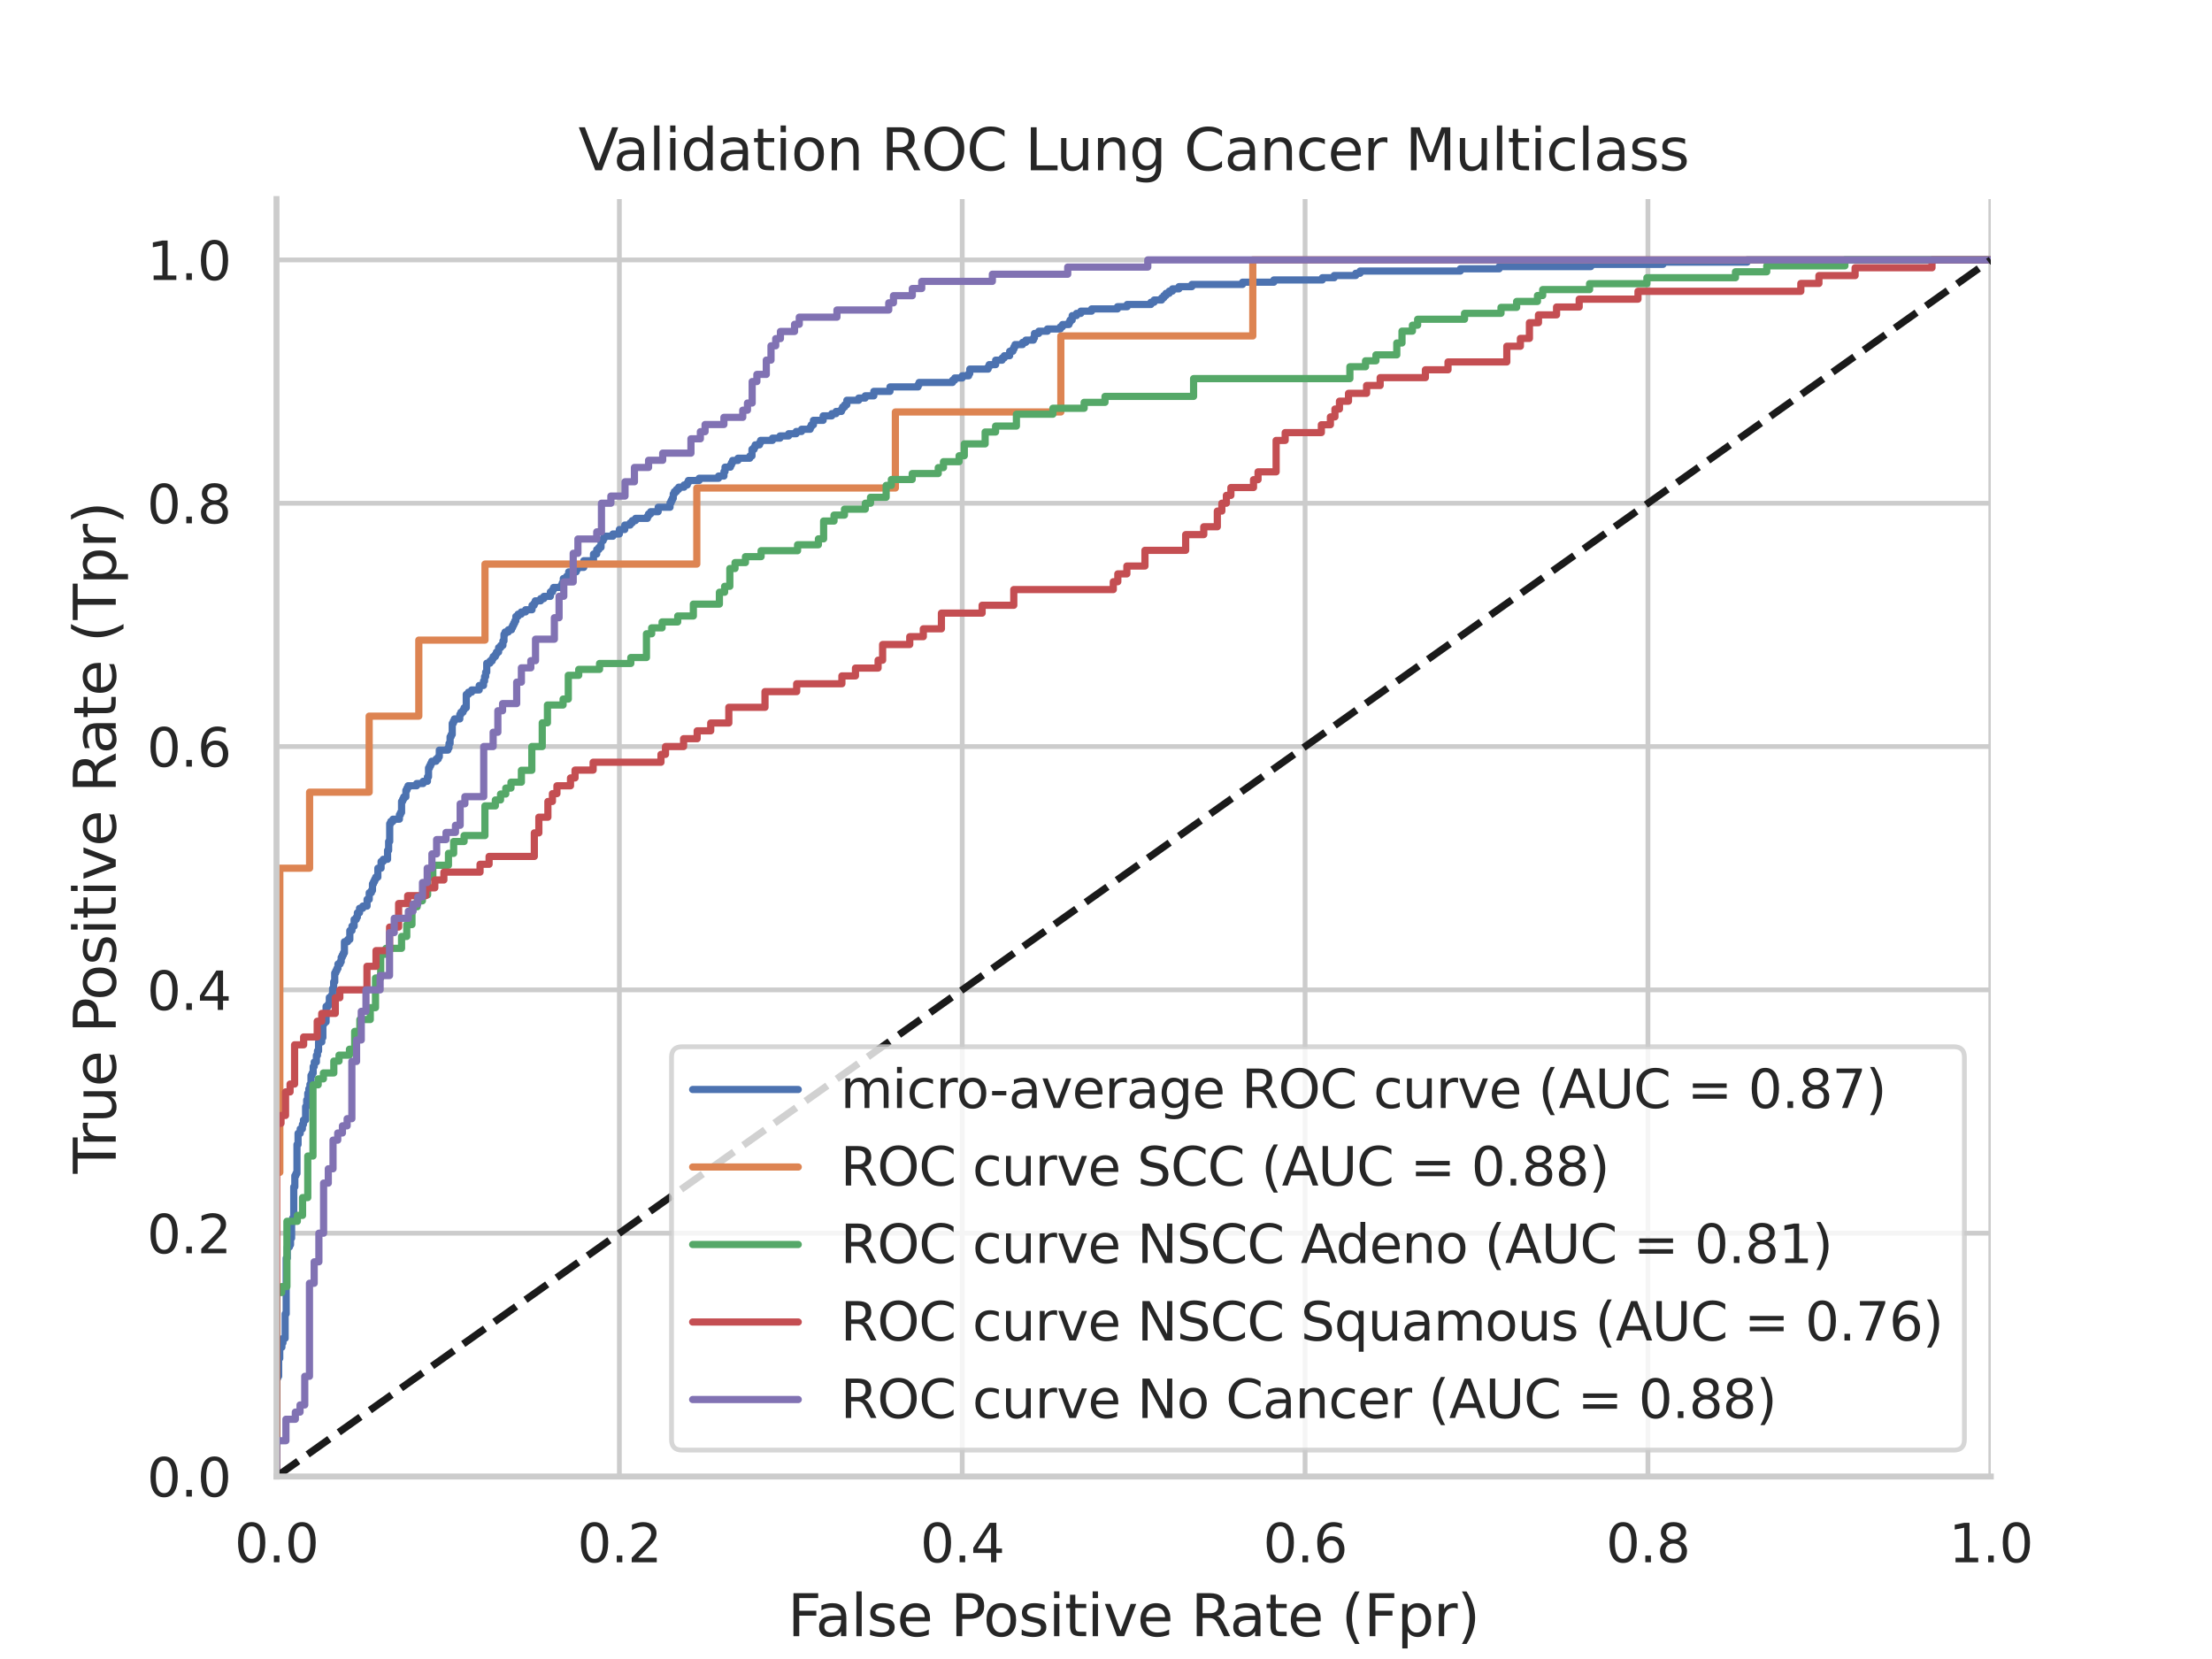 <?xml version="1.0" encoding="utf-8" standalone="no"?>
<!DOCTYPE svg PUBLIC "-//W3C//DTD SVG 1.1//EN"
  "http://www.w3.org/Graphics/SVG/1.1/DTD/svg11.dtd">
<svg xmlns:xlink="http://www.w3.org/1999/xlink" width="460.8pt" height="345.6pt" viewBox="0 0 460.8 345.6" xmlns="http://www.w3.org/2000/svg" version="1.1">
 <defs>
  <style type="text/css">*{stroke-linejoin: round; stroke-linecap: butt}</style>
 </defs>
 <g id="figure_1">
  <g id="patch_1">
   <path d="M 0 345.6 
L 460.8 345.6 
L 460.8 0 
L 0 0 
z
" style="fill: #ffffff"/>
  </g>
  <g id="axes_1">
   <g id="patch_2">
    <path d="M 57.6 307.584 
L 414.72 307.584 
L 414.72 41.472 
L 57.6 41.472 
z
" style="fill: #ffffff"/>
   </g>
   <g id="matplotlib.axis_1">
    <g id="xtick_1">
     <g id="line2d_1">
      <path d="M 57.6 307.584 
L 57.6 41.472 
" clip-path="url(#pb0ce0b9039)" style="fill: none; stroke: #cccccc; stroke-linecap: round"/>
     </g>
     <g id="text_1">
      <!-- 0.0 -->
      <g style="fill: #262626" transform="translate(48.853 325.442) scale(0.11 -0.11)">
       <defs>
        <path id="DejaVuSans-30" d="M 2034 4250 
Q 1547 4250 1301 3770 
Q 1056 3291 1056 2328 
Q 1056 1369 1301 889 
Q 1547 409 2034 409 
Q 2525 409 2770 889 
Q 3016 1369 3016 2328 
Q 3016 3291 2770 3770 
Q 2525 4250 2034 4250 
z
M 2034 4750 
Q 2819 4750 3233 4129 
Q 3647 3509 3647 2328 
Q 3647 1150 3233 529 
Q 2819 -91 2034 -91 
Q 1250 -91 836 529 
Q 422 1150 422 2328 
Q 422 3509 836 4129 
Q 1250 4750 2034 4750 
z
" transform="scale(0.016)"/>
        <path id="DejaVuSans-2e" d="M 684 794 
L 1344 794 
L 1344 0 
L 684 0 
L 684 794 
z
" transform="scale(0.016)"/>
       </defs>
       <use xlink:href="#DejaVuSans-30"/>
       <use xlink:href="#DejaVuSans-2e" x="63.623"/>
       <use xlink:href="#DejaVuSans-30" x="95.41"/>
      </g>
     </g>
    </g>
    <g id="xtick_2">
     <g id="line2d_2">
      <path d="M 129.024 307.584 
L 129.024 41.472 
" clip-path="url(#pb0ce0b9039)" style="fill: none; stroke: #cccccc; stroke-linecap: round"/>
     </g>
     <g id="text_2">
      <!-- 0.2 -->
      <g style="fill: #262626" transform="translate(120.277 325.442) scale(0.11 -0.11)">
       <defs>
        <path id="DejaVuSans-32" d="M 1228 531 
L 3431 531 
L 3431 0 
L 469 0 
L 469 531 
Q 828 903 1448 1529 
Q 2069 2156 2228 2338 
Q 2531 2678 2651 2914 
Q 2772 3150 2772 3378 
Q 2772 3750 2511 3984 
Q 2250 4219 1831 4219 
Q 1534 4219 1204 4116 
Q 875 4013 500 3803 
L 500 4441 
Q 881 4594 1212 4672 
Q 1544 4750 1819 4750 
Q 2544 4750 2975 4387 
Q 3406 4025 3406 3419 
Q 3406 3131 3298 2873 
Q 3191 2616 2906 2266 
Q 2828 2175 2409 1742 
Q 1991 1309 1228 531 
z
" transform="scale(0.016)"/>
       </defs>
       <use xlink:href="#DejaVuSans-30"/>
       <use xlink:href="#DejaVuSans-2e" x="63.623"/>
       <use xlink:href="#DejaVuSans-32" x="95.41"/>
      </g>
     </g>
    </g>
    <g id="xtick_3">
     <g id="line2d_3">
      <path d="M 200.448 307.584 
L 200.448 41.472 
" clip-path="url(#pb0ce0b9039)" style="fill: none; stroke: #cccccc; stroke-linecap: round"/>
     </g>
     <g id="text_3">
      <!-- 0.4 -->
      <g style="fill: #262626" transform="translate(191.701 325.442) scale(0.11 -0.11)">
       <defs>
        <path id="DejaVuSans-34" d="M 2419 4116 
L 825 1625 
L 2419 1625 
L 2419 4116 
z
M 2253 4666 
L 3047 4666 
L 3047 1625 
L 3713 1625 
L 3713 1100 
L 3047 1100 
L 3047 0 
L 2419 0 
L 2419 1100 
L 313 1100 
L 313 1709 
L 2253 4666 
z
" transform="scale(0.016)"/>
       </defs>
       <use xlink:href="#DejaVuSans-30"/>
       <use xlink:href="#DejaVuSans-2e" x="63.623"/>
       <use xlink:href="#DejaVuSans-34" x="95.41"/>
      </g>
     </g>
    </g>
    <g id="xtick_4">
     <g id="line2d_4">
      <path d="M 271.872 307.584 
L 271.872 41.472 
" clip-path="url(#pb0ce0b9039)" style="fill: none; stroke: #cccccc; stroke-linecap: round"/>
     </g>
     <g id="text_4">
      <!-- 0.6 -->
      <g style="fill: #262626" transform="translate(263.125 325.442) scale(0.11 -0.11)">
       <defs>
        <path id="DejaVuSans-36" d="M 2113 2584 
Q 1688 2584 1439 2293 
Q 1191 2003 1191 1497 
Q 1191 994 1439 701 
Q 1688 409 2113 409 
Q 2538 409 2786 701 
Q 3034 994 3034 1497 
Q 3034 2003 2786 2293 
Q 2538 2584 2113 2584 
z
M 3366 4563 
L 3366 3988 
Q 3128 4100 2886 4159 
Q 2644 4219 2406 4219 
Q 1781 4219 1451 3797 
Q 1122 3375 1075 2522 
Q 1259 2794 1537 2939 
Q 1816 3084 2150 3084 
Q 2853 3084 3261 2657 
Q 3669 2231 3669 1497 
Q 3669 778 3244 343 
Q 2819 -91 2113 -91 
Q 1303 -91 875 529 
Q 447 1150 447 2328 
Q 447 3434 972 4092 
Q 1497 4750 2381 4750 
Q 2619 4750 2861 4703 
Q 3103 4656 3366 4563 
z
" transform="scale(0.016)"/>
       </defs>
       <use xlink:href="#DejaVuSans-30"/>
       <use xlink:href="#DejaVuSans-2e" x="63.623"/>
       <use xlink:href="#DejaVuSans-36" x="95.41"/>
      </g>
     </g>
    </g>
    <g id="xtick_5">
     <g id="line2d_5">
      <path d="M 343.296 307.584 
L 343.296 41.472 
" clip-path="url(#pb0ce0b9039)" style="fill: none; stroke: #cccccc; stroke-linecap: round"/>
     </g>
     <g id="text_5">
      <!-- 0.8 -->
      <g style="fill: #262626" transform="translate(334.549 325.442) scale(0.11 -0.11)">
       <defs>
        <path id="DejaVuSans-38" d="M 2034 2216 
Q 1584 2216 1326 1975 
Q 1069 1734 1069 1313 
Q 1069 891 1326 650 
Q 1584 409 2034 409 
Q 2484 409 2743 651 
Q 3003 894 3003 1313 
Q 3003 1734 2745 1975 
Q 2488 2216 2034 2216 
z
M 1403 2484 
Q 997 2584 770 2862 
Q 544 3141 544 3541 
Q 544 4100 942 4425 
Q 1341 4750 2034 4750 
Q 2731 4750 3128 4425 
Q 3525 4100 3525 3541 
Q 3525 3141 3298 2862 
Q 3072 2584 2669 2484 
Q 3125 2378 3379 2068 
Q 3634 1759 3634 1313 
Q 3634 634 3220 271 
Q 2806 -91 2034 -91 
Q 1263 -91 848 271 
Q 434 634 434 1313 
Q 434 1759 690 2068 
Q 947 2378 1403 2484 
z
M 1172 3481 
Q 1172 3119 1398 2916 
Q 1625 2713 2034 2713 
Q 2441 2713 2670 2916 
Q 2900 3119 2900 3481 
Q 2900 3844 2670 4047 
Q 2441 4250 2034 4250 
Q 1625 4250 1398 4047 
Q 1172 3844 1172 3481 
z
" transform="scale(0.016)"/>
       </defs>
       <use xlink:href="#DejaVuSans-30"/>
       <use xlink:href="#DejaVuSans-2e" x="63.623"/>
       <use xlink:href="#DejaVuSans-38" x="95.41"/>
      </g>
     </g>
    </g>
    <g id="xtick_6">
     <g id="line2d_6">
      <path d="M 414.72 307.584 
L 414.72 41.472 
" clip-path="url(#pb0ce0b9039)" style="fill: none; stroke: #cccccc; stroke-linecap: round"/>
     </g>
     <g id="text_6">
      <!-- 1.0 -->
      <g style="fill: #262626" transform="translate(405.973 325.442) scale(0.11 -0.11)">
       <defs>
        <path id="DejaVuSans-31" d="M 794 531 
L 1825 531 
L 1825 4091 
L 703 3866 
L 703 4441 
L 1819 4666 
L 2450 4666 
L 2450 531 
L 3481 531 
L 3481 0 
L 794 0 
L 794 531 
z
" transform="scale(0.016)"/>
       </defs>
       <use xlink:href="#DejaVuSans-31"/>
       <use xlink:href="#DejaVuSans-2e" x="63.623"/>
       <use xlink:href="#DejaVuSans-30" x="95.41"/>
      </g>
     </g>
    </g>
    <g id="text_7">
     <!-- False Positive Rate (Fpr) -->
     <g style="fill: #262626" transform="translate(164.085 340.848) scale(0.12 -0.12)">
      <defs>
       <path id="DejaVuSans-46" d="M 628 4666 
L 3309 4666 
L 3309 4134 
L 1259 4134 
L 1259 2759 
L 3109 2759 
L 3109 2228 
L 1259 2228 
L 1259 0 
L 628 0 
L 628 4666 
z
" transform="scale(0.016)"/>
       <path id="DejaVuSans-61" d="M 2194 1759 
Q 1497 1759 1228 1600 
Q 959 1441 959 1056 
Q 959 750 1161 570 
Q 1363 391 1709 391 
Q 2188 391 2477 730 
Q 2766 1069 2766 1631 
L 2766 1759 
L 2194 1759 
z
M 3341 1997 
L 3341 0 
L 2766 0 
L 2766 531 
Q 2569 213 2275 61 
Q 1981 -91 1556 -91 
Q 1019 -91 701 211 
Q 384 513 384 1019 
Q 384 1609 779 1909 
Q 1175 2209 1959 2209 
L 2766 2209 
L 2766 2266 
Q 2766 2663 2505 2880 
Q 2244 3097 1772 3097 
Q 1472 3097 1187 3025 
Q 903 2953 641 2809 
L 641 3341 
Q 956 3463 1253 3523 
Q 1550 3584 1831 3584 
Q 2591 3584 2966 3190 
Q 3341 2797 3341 1997 
z
" transform="scale(0.016)"/>
       <path id="DejaVuSans-6c" d="M 603 4863 
L 1178 4863 
L 1178 0 
L 603 0 
L 603 4863 
z
" transform="scale(0.016)"/>
       <path id="DejaVuSans-73" d="M 2834 3397 
L 2834 2853 
Q 2591 2978 2328 3040 
Q 2066 3103 1784 3103 
Q 1356 3103 1142 2972 
Q 928 2841 928 2578 
Q 928 2378 1081 2264 
Q 1234 2150 1697 2047 
L 1894 2003 
Q 2506 1872 2764 1633 
Q 3022 1394 3022 966 
Q 3022 478 2636 193 
Q 2250 -91 1575 -91 
Q 1294 -91 989 -36 
Q 684 19 347 128 
L 347 722 
Q 666 556 975 473 
Q 1284 391 1588 391 
Q 1994 391 2212 530 
Q 2431 669 2431 922 
Q 2431 1156 2273 1281 
Q 2116 1406 1581 1522 
L 1381 1569 
Q 847 1681 609 1914 
Q 372 2147 372 2553 
Q 372 3047 722 3315 
Q 1072 3584 1716 3584 
Q 2034 3584 2315 3537 
Q 2597 3491 2834 3397 
z
" transform="scale(0.016)"/>
       <path id="DejaVuSans-65" d="M 3597 1894 
L 3597 1613 
L 953 1613 
Q 991 1019 1311 708 
Q 1631 397 2203 397 
Q 2534 397 2845 478 
Q 3156 559 3463 722 
L 3463 178 
Q 3153 47 2828 -22 
Q 2503 -91 2169 -91 
Q 1331 -91 842 396 
Q 353 884 353 1716 
Q 353 2575 817 3079 
Q 1281 3584 2069 3584 
Q 2775 3584 3186 3129 
Q 3597 2675 3597 1894 
z
M 3022 2063 
Q 3016 2534 2758 2815 
Q 2500 3097 2075 3097 
Q 1594 3097 1305 2825 
Q 1016 2553 972 2059 
L 3022 2063 
z
" transform="scale(0.016)"/>
       <path id="DejaVuSans-20" transform="scale(0.016)"/>
       <path id="DejaVuSans-50" d="M 1259 4147 
L 1259 2394 
L 2053 2394 
Q 2494 2394 2734 2622 
Q 2975 2850 2975 3272 
Q 2975 3691 2734 3919 
Q 2494 4147 2053 4147 
L 1259 4147 
z
M 628 4666 
L 2053 4666 
Q 2838 4666 3239 4311 
Q 3641 3956 3641 3272 
Q 3641 2581 3239 2228 
Q 2838 1875 2053 1875 
L 1259 1875 
L 1259 0 
L 628 0 
L 628 4666 
z
" transform="scale(0.016)"/>
       <path id="DejaVuSans-6f" d="M 1959 3097 
Q 1497 3097 1228 2736 
Q 959 2375 959 1747 
Q 959 1119 1226 758 
Q 1494 397 1959 397 
Q 2419 397 2687 759 
Q 2956 1122 2956 1747 
Q 2956 2369 2687 2733 
Q 2419 3097 1959 3097 
z
M 1959 3584 
Q 2709 3584 3137 3096 
Q 3566 2609 3566 1747 
Q 3566 888 3137 398 
Q 2709 -91 1959 -91 
Q 1206 -91 779 398 
Q 353 888 353 1747 
Q 353 2609 779 3096 
Q 1206 3584 1959 3584 
z
" transform="scale(0.016)"/>
       <path id="DejaVuSans-69" d="M 603 3500 
L 1178 3500 
L 1178 0 
L 603 0 
L 603 3500 
z
M 603 4863 
L 1178 4863 
L 1178 4134 
L 603 4134 
L 603 4863 
z
" transform="scale(0.016)"/>
       <path id="DejaVuSans-74" d="M 1172 4494 
L 1172 3500 
L 2356 3500 
L 2356 3053 
L 1172 3053 
L 1172 1153 
Q 1172 725 1289 603 
Q 1406 481 1766 481 
L 2356 481 
L 2356 0 
L 1766 0 
Q 1100 0 847 248 
Q 594 497 594 1153 
L 594 3053 
L 172 3053 
L 172 3500 
L 594 3500 
L 594 4494 
L 1172 4494 
z
" transform="scale(0.016)"/>
       <path id="DejaVuSans-76" d="M 191 3500 
L 800 3500 
L 1894 563 
L 2988 3500 
L 3597 3500 
L 2284 0 
L 1503 0 
L 191 3500 
z
" transform="scale(0.016)"/>
       <path id="DejaVuSans-52" d="M 2841 2188 
Q 3044 2119 3236 1894 
Q 3428 1669 3622 1275 
L 4263 0 
L 3584 0 
L 2988 1197 
Q 2756 1666 2539 1819 
Q 2322 1972 1947 1972 
L 1259 1972 
L 1259 0 
L 628 0 
L 628 4666 
L 2053 4666 
Q 2853 4666 3247 4331 
Q 3641 3997 3641 3322 
Q 3641 2881 3436 2590 
Q 3231 2300 2841 2188 
z
M 1259 4147 
L 1259 2491 
L 2053 2491 
Q 2509 2491 2742 2702 
Q 2975 2913 2975 3322 
Q 2975 3731 2742 3939 
Q 2509 4147 2053 4147 
L 1259 4147 
z
" transform="scale(0.016)"/>
       <path id="DejaVuSans-28" d="M 1984 4856 
Q 1566 4138 1362 3434 
Q 1159 2731 1159 2009 
Q 1159 1288 1364 580 
Q 1569 -128 1984 -844 
L 1484 -844 
Q 1016 -109 783 600 
Q 550 1309 550 2009 
Q 550 2706 781 3412 
Q 1013 4119 1484 4856 
L 1984 4856 
z
" transform="scale(0.016)"/>
       <path id="DejaVuSans-70" d="M 1159 525 
L 1159 -1331 
L 581 -1331 
L 581 3500 
L 1159 3500 
L 1159 2969 
Q 1341 3281 1617 3432 
Q 1894 3584 2278 3584 
Q 2916 3584 3314 3078 
Q 3713 2572 3713 1747 
Q 3713 922 3314 415 
Q 2916 -91 2278 -91 
Q 1894 -91 1617 61 
Q 1341 213 1159 525 
z
M 3116 1747 
Q 3116 2381 2855 2742 
Q 2594 3103 2138 3103 
Q 1681 3103 1420 2742 
Q 1159 2381 1159 1747 
Q 1159 1113 1420 752 
Q 1681 391 2138 391 
Q 2594 391 2855 752 
Q 3116 1113 3116 1747 
z
" transform="scale(0.016)"/>
       <path id="DejaVuSans-72" d="M 2631 2963 
Q 2534 3019 2420 3045 
Q 2306 3072 2169 3072 
Q 1681 3072 1420 2755 
Q 1159 2438 1159 1844 
L 1159 0 
L 581 0 
L 581 3500 
L 1159 3500 
L 1159 2956 
Q 1341 3275 1631 3429 
Q 1922 3584 2338 3584 
Q 2397 3584 2469 3576 
Q 2541 3569 2628 3553 
L 2631 2963 
z
" transform="scale(0.016)"/>
       <path id="DejaVuSans-29" d="M 513 4856 
L 1013 4856 
Q 1481 4119 1714 3412 
Q 1947 2706 1947 2009 
Q 1947 1309 1714 600 
Q 1481 -109 1013 -844 
L 513 -844 
Q 928 -128 1133 580 
Q 1338 1288 1338 2009 
Q 1338 2731 1133 3434 
Q 928 4138 513 4856 
z
" transform="scale(0.016)"/>
      </defs>
      <use xlink:href="#DejaVuSans-46"/>
      <use xlink:href="#DejaVuSans-61" x="48.395"/>
      <use xlink:href="#DejaVuSans-6c" x="109.674"/>
      <use xlink:href="#DejaVuSans-73" x="137.457"/>
      <use xlink:href="#DejaVuSans-65" x="189.557"/>
      <use xlink:href="#DejaVuSans-20" x="251.08"/>
      <use xlink:href="#DejaVuSans-50" x="282.867"/>
      <use xlink:href="#DejaVuSans-6f" x="339.545"/>
      <use xlink:href="#DejaVuSans-73" x="400.727"/>
      <use xlink:href="#DejaVuSans-69" x="452.826"/>
      <use xlink:href="#DejaVuSans-74" x="480.609"/>
      <use xlink:href="#DejaVuSans-69" x="519.818"/>
      <use xlink:href="#DejaVuSans-76" x="547.602"/>
      <use xlink:href="#DejaVuSans-65" x="606.781"/>
      <use xlink:href="#DejaVuSans-20" x="668.305"/>
      <use xlink:href="#DejaVuSans-52" x="700.092"/>
      <use xlink:href="#DejaVuSans-61" x="767.324"/>
      <use xlink:href="#DejaVuSans-74" x="828.604"/>
      <use xlink:href="#DejaVuSans-65" x="867.812"/>
      <use xlink:href="#DejaVuSans-20" x="929.336"/>
      <use xlink:href="#DejaVuSans-28" x="961.123"/>
      <use xlink:href="#DejaVuSans-46" x="1000.137"/>
      <use xlink:href="#DejaVuSans-70" x="1057.656"/>
      <use xlink:href="#DejaVuSans-72" x="1121.133"/>
      <use xlink:href="#DejaVuSans-29" x="1162.246"/>
     </g>
    </g>
   </g>
   <g id="matplotlib.axis_2">
    <g id="ytick_1">
     <g id="line2d_7">
      <path d="M 57.6 307.584 
L 414.72 307.584 
" clip-path="url(#pb0ce0b9039)" style="fill: none; stroke: #cccccc; stroke-linecap: round"/>
     </g>
     <g id="text_8">
      <!-- 0.0 -->
      <g style="fill: #262626" transform="translate(30.607 311.763) scale(0.11 -0.11)">
       <use xlink:href="#DejaVuSans-30"/>
       <use xlink:href="#DejaVuSans-2e" x="63.623"/>
       <use xlink:href="#DejaVuSans-30" x="95.41"/>
      </g>
     </g>
    </g>
    <g id="ytick_2">
     <g id="line2d_8">
      <path d="M 57.6 256.896 
L 414.72 256.896 
" clip-path="url(#pb0ce0b9039)" style="fill: none; stroke: #cccccc; stroke-linecap: round"/>
     </g>
     <g id="text_9">
      <!-- 0.2 -->
      <g style="fill: #262626" transform="translate(30.607 261.075) scale(0.11 -0.11)">
       <use xlink:href="#DejaVuSans-30"/>
       <use xlink:href="#DejaVuSans-2e" x="63.623"/>
       <use xlink:href="#DejaVuSans-32" x="95.41"/>
      </g>
     </g>
    </g>
    <g id="ytick_3">
     <g id="line2d_9">
      <path d="M 57.6 206.208 
L 414.72 206.208 
" clip-path="url(#pb0ce0b9039)" style="fill: none; stroke: #cccccc; stroke-linecap: round"/>
     </g>
     <g id="text_10">
      <!-- 0.4 -->
      <g style="fill: #262626" transform="translate(30.607 210.387) scale(0.11 -0.11)">
       <use xlink:href="#DejaVuSans-30"/>
       <use xlink:href="#DejaVuSans-2e" x="63.623"/>
       <use xlink:href="#DejaVuSans-34" x="95.41"/>
      </g>
     </g>
    </g>
    <g id="ytick_4">
     <g id="line2d_10">
      <path d="M 57.6 155.52 
L 414.72 155.52 
" clip-path="url(#pb0ce0b9039)" style="fill: none; stroke: #cccccc; stroke-linecap: round"/>
     </g>
     <g id="text_11">
      <!-- 0.6 -->
      <g style="fill: #262626" transform="translate(30.607 159.699) scale(0.11 -0.11)">
       <use xlink:href="#DejaVuSans-30"/>
       <use xlink:href="#DejaVuSans-2e" x="63.623"/>
       <use xlink:href="#DejaVuSans-36" x="95.41"/>
      </g>
     </g>
    </g>
    <g id="ytick_5">
     <g id="line2d_11">
      <path d="M 57.6 104.832 
L 414.72 104.832 
" clip-path="url(#pb0ce0b9039)" style="fill: none; stroke: #cccccc; stroke-linecap: round"/>
     </g>
     <g id="text_12">
      <!-- 0.8 -->
      <g style="fill: #262626" transform="translate(30.607 109.011) scale(0.11 -0.11)">
       <use xlink:href="#DejaVuSans-30"/>
       <use xlink:href="#DejaVuSans-2e" x="63.623"/>
       <use xlink:href="#DejaVuSans-38" x="95.41"/>
      </g>
     </g>
    </g>
    <g id="ytick_6">
     <g id="line2d_12">
      <path d="M 57.6 54.144 
L 414.72 54.144 
" clip-path="url(#pb0ce0b9039)" style="fill: none; stroke: #cccccc; stroke-linecap: round"/>
     </g>
     <g id="text_13">
      <!-- 1.0 -->
      <g style="fill: #262626" transform="translate(30.607 58.323) scale(0.11 -0.11)">
       <use xlink:href="#DejaVuSans-31"/>
       <use xlink:href="#DejaVuSans-2e" x="63.623"/>
       <use xlink:href="#DejaVuSans-30" x="95.41"/>
      </g>
     </g>
    </g>
    <g id="text_14">
     <!-- True Positive Rate (Tpr) -->
     <g style="fill: #262626" transform="translate(24.111 244.493) rotate(-90) scale(0.12 -0.12)">
      <defs>
       <path id="DejaVuSans-54" d="M -19 4666 
L 3928 4666 
L 3928 4134 
L 2272 4134 
L 2272 0 
L 1638 0 
L 1638 4134 
L -19 4134 
L -19 4666 
z
" transform="scale(0.016)"/>
       <path id="DejaVuSans-75" d="M 544 1381 
L 544 3500 
L 1119 3500 
L 1119 1403 
Q 1119 906 1312 657 
Q 1506 409 1894 409 
Q 2359 409 2629 706 
Q 2900 1003 2900 1516 
L 2900 3500 
L 3475 3500 
L 3475 0 
L 2900 0 
L 2900 538 
Q 2691 219 2414 64 
Q 2138 -91 1772 -91 
Q 1169 -91 856 284 
Q 544 659 544 1381 
z
M 1991 3584 
L 1991 3584 
z
" transform="scale(0.016)"/>
      </defs>
      <use xlink:href="#DejaVuSans-54"/>
      <use xlink:href="#DejaVuSans-72" x="46.334"/>
      <use xlink:href="#DejaVuSans-75" x="87.447"/>
      <use xlink:href="#DejaVuSans-65" x="150.826"/>
      <use xlink:href="#DejaVuSans-20" x="212.35"/>
      <use xlink:href="#DejaVuSans-50" x="244.137"/>
      <use xlink:href="#DejaVuSans-6f" x="300.814"/>
      <use xlink:href="#DejaVuSans-73" x="361.996"/>
      <use xlink:href="#DejaVuSans-69" x="414.096"/>
      <use xlink:href="#DejaVuSans-74" x="441.879"/>
      <use xlink:href="#DejaVuSans-69" x="481.088"/>
      <use xlink:href="#DejaVuSans-76" x="508.871"/>
      <use xlink:href="#DejaVuSans-65" x="568.051"/>
      <use xlink:href="#DejaVuSans-20" x="629.574"/>
      <use xlink:href="#DejaVuSans-52" x="661.361"/>
      <use xlink:href="#DejaVuSans-61" x="728.594"/>
      <use xlink:href="#DejaVuSans-74" x="789.873"/>
      <use xlink:href="#DejaVuSans-65" x="829.082"/>
      <use xlink:href="#DejaVuSans-20" x="890.605"/>
      <use xlink:href="#DejaVuSans-28" x="922.393"/>
      <use xlink:href="#DejaVuSans-54" x="961.406"/>
      <use xlink:href="#DejaVuSans-70" x="1022.49"/>
      <use xlink:href="#DejaVuSans-72" x="1085.967"/>
      <use xlink:href="#DejaVuSans-29" x="1127.08"/>
     </g>
    </g>
   </g>
   <g id="line2d_13">
    <path d="M 57.6 307.584 
L 57.6 287.16 
L 57.825 287.16 
L 57.825 286.696 
L 58.049 286.696 
L 58.049 282.983 
L 58.274 282.983 
L 58.274 280.662 
L 58.723 280.662 
L 58.723 279.733 
L 58.948 279.733 
L 58.948 278.805 
L 59.397 278.805 
L 59.397 273.699 
L 59.621 273.699 
L 59.621 262.095 
L 59.846 262.095 
L 59.846 259.774 
L 60.295 259.774 
L 60.295 259.31 
L 60.52 259.31 
L 60.52 257.917 
L 60.744 257.917 
L 60.744 254.668 
L 60.969 254.668 
L 60.969 253.74 
L 61.194 253.74 
L 61.194 247.241 
L 61.418 247.241 
L 61.418 244.92 
L 61.643 244.92 
L 61.643 244.456 
L 61.867 244.456 
L 61.867 238.422 
L 62.092 238.422 
L 62.092 236.101 
L 62.541 236.101 
L 62.541 235.173 
L 62.99 235.173 
L 62.99 234.244 
L 63.215 234.244 
L 63.215 233.316 
L 63.664 233.316 
L 63.664 230.531 
L 63.889 230.531 
L 63.889 229.138 
L 64.114 229.138 
L 64.114 227.746 
L 64.338 227.746 
L 64.338 226.817 
L 64.563 226.817 
L 64.563 225.889 
L 64.787 225.889 
L 64.787 224.032 
L 65.012 224.032 
L 65.012 223.568 
L 65.237 223.568 
L 65.237 222.176 
L 65.461 222.176 
L 65.461 221.247 
L 65.91 221.247 
L 65.91 219.855 
L 66.135 219.855 
L 66.135 218.926 
L 66.36 218.926 
L 66.36 217.07 
L 67.033 217.07 
L 67.033 216.141 
L 67.258 216.141 
L 67.258 213.356 
L 67.483 213.356 
L 67.483 212.892 
L 67.932 212.892 
L 67.932 209.643 
L 68.381 209.643 
L 68.381 209.179 
L 68.606 209.179 
L 68.606 207.786 
L 69.055 207.786 
L 69.055 207.322 
L 69.279 207.322 
L 69.279 205.929 
L 69.504 205.929 
L 69.504 204.537 
L 69.729 204.537 
L 69.729 202.68 
L 69.953 202.68 
L 69.953 202.216 
L 70.178 202.216 
L 70.178 201.752 
L 70.402 201.752 
L 70.402 200.824 
L 70.852 200.824 
L 70.852 200.359 
L 71.076 200.359 
L 71.076 199.431 
L 71.301 199.431 
L 71.301 198.967 
L 71.525 198.967 
L 71.525 198.503 
L 71.75 198.503 
L 71.75 196.182 
L 72.424 196.182 
L 72.424 195.718 
L 72.873 195.718 
L 72.873 193.861 
L 73.322 193.861 
L 73.322 192.933 
L 73.771 192.933 
L 73.771 191.54 
L 74.221 191.54 
L 74.221 191.076 
L 74.445 191.076 
L 74.445 190.148 
L 74.894 190.148 
L 74.894 189.219 
L 75.568 189.219 
L 75.568 188.755 
L 76.467 188.755 
L 76.467 187.362 
L 76.916 187.362 
L 76.916 185.97 
L 77.365 185.97 
L 77.365 185.506 
L 77.59 185.506 
L 77.59 184.113 
L 77.814 184.113 
L 77.814 183.649 
L 78.039 183.649 
L 78.039 183.185 
L 78.264 183.185 
L 78.264 182.721 
L 78.713 182.721 
L 78.713 180.864 
L 79.387 180.864 
L 79.387 179.471 
L 79.836 179.471 
L 79.836 179.007 
L 80.734 179.007 
L 80.734 177.151 
L 80.959 177.151 
L 80.959 175.294 
L 81.183 175.294 
L 81.183 171.58 
L 81.408 171.58 
L 81.408 171.116 
L 81.857 171.116 
L 81.857 170.652 
L 83.205 170.652 
L 83.205 169.724 
L 83.429 169.724 
L 83.429 169.26 
L 83.654 169.26 
L 83.654 166.939 
L 83.879 166.939 
L 83.879 166.475 
L 84.103 166.475 
L 84.103 166.01 
L 84.552 166.01 
L 84.552 164.618 
L 84.777 164.618 
L 84.777 164.154 
L 85.002 164.154 
L 85.002 163.689 
L 86.798 163.689 
L 86.798 163.225 
L 88.146 163.225 
L 88.146 162.761 
L 89.045 162.761 
L 89.045 161.833 
L 89.269 161.833 
L 89.269 159.976 
L 89.494 159.976 
L 89.494 159.512 
L 89.718 159.512 
L 89.718 159.048 
L 89.943 159.048 
L 89.943 158.584 
L 90.841 158.584 
L 90.841 158.119 
L 91.291 158.119 
L 91.291 157.655 
L 91.515 157.655 
L 91.515 156.263 
L 93.312 156.263 
L 93.312 155.799 
L 93.537 155.799 
L 93.537 154.87 
L 93.761 154.87 
L 93.761 153.478 
L 93.986 153.478 
L 93.986 153.013 
L 94.21 153.013 
L 94.21 150.693 
L 94.435 150.693 
L 94.435 150.228 
L 94.66 150.228 
L 94.66 149.764 
L 95.783 149.764 
L 95.783 148.836 
L 96.007 148.836 
L 96.007 148.372 
L 96.456 148.372 
L 96.456 147.908 
L 96.681 147.908 
L 96.681 147.443 
L 97.13 147.443 
L 97.13 144.658 
L 97.579 144.658 
L 97.579 144.194 
L 98.253 144.194 
L 98.253 143.73 
L 99.826 143.73 
L 99.826 142.802 
L 100.724 142.802 
L 100.724 141.873 
L 100.949 141.873 
L 100.949 140.945 
L 101.173 140.945 
L 101.173 140.017 
L 101.398 140.017 
L 101.398 138.16 
L 102.072 138.16 
L 102.072 137.696 
L 102.521 137.696 
L 102.521 137.231 
L 102.745 137.231 
L 102.745 136.767 
L 103.195 136.767 
L 103.195 136.303 
L 103.419 136.303 
L 103.419 135.839 
L 103.868 135.839 
L 103.868 134.911 
L 104.318 134.911 
L 104.318 134.446 
L 104.767 134.446 
L 104.767 133.518 
L 104.991 133.518 
L 104.991 132.126 
L 105.216 132.126 
L 105.216 131.661 
L 105.89 131.661 
L 105.89 131.197 
L 106.564 131.197 
L 106.564 130.733 
L 106.788 130.733 
L 106.788 130.269 
L 107.013 130.269 
L 107.013 129.805 
L 107.237 129.805 
L 107.237 129.34 
L 107.462 129.34 
L 107.462 128.412 
L 107.911 128.412 
L 107.911 127.948 
L 108.585 127.948 
L 108.585 127.484 
L 109.483 127.484 
L 109.483 127.02 
L 110.831 127.02 
L 110.831 126.091 
L 111.28 126.091 
L 111.28 125.627 
L 111.505 125.627 
L 111.505 125.163 
L 112.628 125.163 
L 112.628 124.699 
L 113.302 124.699 
L 113.302 124.235 
L 114.649 124.235 
L 114.649 123.306 
L 115.099 123.306 
L 115.099 122.842 
L 115.323 122.842 
L 115.323 122.378 
L 116.895 122.378 
L 116.895 121.914 
L 117.12 121.914 
L 117.12 121.449 
L 117.345 121.449 
L 117.345 120.521 
L 118.018 120.521 
L 118.018 120.057 
L 118.468 120.057 
L 118.468 119.129 
L 120.04 119.129 
L 120.04 118.664 
L 120.264 118.664 
L 120.264 118.2 
L 121.612 118.2 
L 121.612 116.808 
L 123.634 116.808 
L 123.634 115.415 
L 124.307 115.415 
L 124.307 114.487 
L 124.757 114.487 
L 124.757 114.023 
L 125.206 114.023 
L 125.206 112.63 
L 125.655 112.63 
L 125.655 112.166 
L 125.88 112.166 
L 125.88 111.702 
L 127.676 111.702 
L 127.676 111.238 
L 129.024 111.238 
L 129.024 110.309 
L 130.147 110.309 
L 130.147 109.381 
L 131.27 109.381 
L 131.27 108.917 
L 131.719 108.917 
L 131.719 108.453 
L 132.393 108.453 
L 132.393 107.988 
L 134.864 107.988 
L 134.864 107.524 
L 135.088 107.524 
L 135.088 107.06 
L 135.538 107.06 
L 135.538 106.596 
L 137.11 106.596 
L 137.11 105.668 
L 139.58 105.668 
L 139.58 104.739 
L 139.805 104.739 
L 139.805 104.275 
L 140.03 104.275 
L 140.03 103.811 
L 140.254 103.811 
L 140.254 102.882 
L 140.479 102.882 
L 140.479 102.418 
L 140.928 102.418 
L 140.928 101.954 
L 141.377 101.954 
L 141.377 101.49 
L 142.5 101.49 
L 142.5 101.026 
L 143.174 101.026 
L 143.174 100.562 
L 143.399 100.562 
L 143.399 100.097 
L 145.645 100.097 
L 145.645 99.633 
L 149.688 99.633 
L 149.688 99.169 
L 150.811 99.169 
L 150.811 98.241 
L 151.035 98.241 
L 151.035 97.312 
L 152.158 97.312 
L 152.158 96.848 
L 152.383 96.848 
L 152.383 96.384 
L 152.607 96.384 
L 152.607 95.92 
L 153.73 95.92 
L 153.73 95.456 
L 156.201 95.456 
L 156.201 94.991 
L 156.65 94.991 
L 156.65 93.599 
L 157.099 93.599 
L 157.099 93.135 
L 157.324 93.135 
L 157.324 92.671 
L 158.222 92.671 
L 158.222 92.206 
L 158.447 92.206 
L 158.447 91.742 
L 160.918 91.742 
L 160.918 91.278 
L 162.49 91.278 
L 162.49 90.814 
L 164.287 90.814 
L 164.287 90.35 
L 165.859 90.35 
L 165.859 89.886 
L 166.982 89.886 
L 166.982 89.421 
L 168.779 89.421 
L 168.779 88.957 
L 169.003 88.957 
L 169.003 88.493 
L 169.453 88.493 
L 169.453 87.565 
L 171.474 87.565 
L 171.474 86.636 
L 173.271 86.636 
L 173.271 86.172 
L 174.169 86.172 
L 174.169 85.708 
L 175.292 85.708 
L 175.292 85.244 
L 175.517 85.244 
L 175.517 84.78 
L 175.966 84.78 
L 175.966 84.315 
L 176.415 84.315 
L 176.415 83.387 
L 178.886 83.387 
L 178.886 82.923 
L 180.234 82.923 
L 180.234 82.459 
L 182.03 82.459 
L 182.03 81.53 
L 185.4 81.53 
L 185.4 80.602 
L 191.239 80.602 
L 191.239 80.138 
L 191.464 80.138 
L 191.464 79.674 
L 198.427 79.674 
L 198.427 79.209 
L 198.876 79.209 
L 198.876 78.745 
L 200.448 78.745 
L 200.448 78.281 
L 201.796 78.281 
L 201.796 77.817 
L 202.02 77.817 
L 202.02 76.889 
L 205.838 76.889 
L 205.838 76.424 
L 206.063 76.424 
L 206.063 75.96 
L 207.411 75.96 
L 207.411 75.032 
L 208.758 75.032 
L 208.758 74.568 
L 209.208 74.568 
L 209.208 74.104 
L 210.331 74.104 
L 210.331 73.175 
L 211.004 73.175 
L 211.004 72.711 
L 211.229 72.711 
L 211.229 72.247 
L 211.454 72.247 
L 211.454 71.783 
L 213.026 71.783 
L 213.026 71.319 
L 213.7 71.319 
L 213.7 70.854 
L 215.272 70.854 
L 215.272 70.39 
L 215.496 70.39 
L 215.496 69.462 
L 216.395 69.462 
L 216.395 68.998 
L 218.192 68.998 
L 218.192 68.533 
L 220.887 68.533 
L 220.887 68.069 
L 221.336 68.069 
L 221.336 67.605 
L 222.684 67.605 
L 222.684 67.141 
L 222.908 67.141 
L 222.908 66.677 
L 223.358 66.677 
L 223.358 65.748 
L 224.256 65.748 
L 224.256 65.284 
L 225.154 65.284 
L 225.154 64.82 
L 227.4 64.82 
L 227.4 64.356 
L 232.791 64.356 
L 232.791 63.892 
L 234.812 63.892 
L 234.812 63.428 
L 239.754 63.428 
L 239.754 62.963 
L 240.427 62.963 
L 240.427 62.499 
L 242 62.499 
L 242 62.035 
L 242.449 62.035 
L 242.449 61.571 
L 242.898 61.571 
L 242.898 61.107 
L 243.572 61.107 
L 243.572 60.642 
L 244.246 60.642 
L 244.246 60.178 
L 245.593 60.178 
L 245.593 59.714 
L 248.289 59.714 
L 248.289 59.25 
L 258.845 59.25 
L 258.845 58.786 
L 265.358 58.786 
L 265.358 58.322 
L 275.466 58.322 
L 275.466 57.857 
L 277.936 57.857 
L 277.936 57.393 
L 282.428 57.393 
L 282.428 56.929 
L 283.327 56.929 
L 283.327 56.465 
L 304.215 56.465 
L 304.215 56.001 
L 312.301 56.001 
L 312.301 55.537 
L 331.392 55.537 
L 331.392 55.072 
L 346.44 55.072 
L 346.44 54.608 
L 363.96 54.608 
L 363.96 54.144 
L 414.72 54.144 
L 414.72 54.144 
" clip-path="url(#pb0ce0b9039)" style="fill: none; stroke: #4c72b0; stroke-width: 1.5; stroke-linecap: round"/>
   </g>
   <g id="line2d_14">
    <path d="M 57.6 307.584 
L 57.6 291.744 
L 57.6 244.224 
L 58.289 244.224 
L 58.289 180.864 
L 64.494 180.864 
L 64.494 165.024 
L 76.904 165.024 
L 76.904 149.184 
L 87.245 149.184 
L 87.245 133.344 
L 101.034 133.344 
L 101.034 117.504 
L 145.156 117.504 
L 145.156 101.664 
L 186.522 101.664 
L 186.522 85.824 
L 220.993 85.824 
L 220.993 69.984 
L 260.979 69.984 
L 260.979 54.144 
L 414.72 54.144 
" clip-path="url(#pb0ce0b9039)" style="fill: none; stroke: #dd8452; stroke-width: 1.5; stroke-linecap: round"/>
   </g>
   <g id="line2d_15">
    <path d="M 57.6 307.584 
L 57.6 269.259 
L 58.685 269.259 
L 58.685 268.023 
L 59.771 268.023 
L 59.771 254.423 
L 61.942 254.423 
L 61.942 253.187 
L 63.027 253.187 
L 63.027 249.478 
L 64.113 249.478 
L 64.113 240.824 
L 65.198 240.824 
L 65.198 225.989 
L 66.284 225.989 
L 66.284 224.752 
L 67.369 224.752 
L 67.369 223.516 
L 69.54 223.516 
L 69.54 221.044 
L 70.626 221.044 
L 70.626 219.807 
L 72.797 219.807 
L 72.797 218.571 
L 73.882 218.571 
L 73.882 214.862 
L 74.968 214.862 
L 74.968 212.389 
L 77.138 212.389 
L 77.138 209.917 
L 78.224 209.917 
L 78.224 203.735 
L 79.309 203.735 
L 79.309 198.79 
L 80.395 198.79 
L 80.395 197.554 
L 83.651 197.554 
L 83.651 195.081 
L 84.737 195.081 
L 84.737 192.609 
L 85.822 192.609 
L 85.822 188.9 
L 86.908 188.9 
L 86.908 187.664 
L 87.993 187.664 
L 87.993 186.427 
L 89.079 186.427 
L 89.079 182.718 
L 90.164 182.718 
L 90.164 180.246 
L 93.421 180.246 
L 93.421 177.773 
L 94.506 177.773 
L 94.506 175.301 
L 96.677 175.301 
L 96.677 174.064 
L 101.019 174.064 
L 101.019 167.883 
L 103.19 167.883 
L 103.19 166.647 
L 104.275 166.647 
L 104.275 165.41 
L 105.361 165.41 
L 105.361 164.174 
L 106.446 164.174 
L 106.446 162.938 
L 108.617 162.938 
L 108.617 160.465 
L 110.788 160.465 
L 110.788 155.52 
L 112.959 155.52 
L 112.959 150.575 
L 114.044 150.575 
L 114.044 146.866 
L 117.301 146.866 
L 117.301 145.63 
L 118.386 145.63 
L 118.386 140.684 
L 120.557 140.684 
L 120.557 139.448 
L 124.899 139.448 
L 124.899 138.212 
L 131.412 138.212 
L 131.412 136.976 
L 134.668 136.976 
L 134.668 132.03 
L 135.754 132.03 
L 135.754 130.794 
L 137.925 130.794 
L 137.925 129.558 
L 141.181 129.558 
L 141.181 128.322 
L 144.438 128.322 
L 144.438 125.849 
L 149.865 125.849 
L 149.865 123.376 
L 150.951 123.376 
L 150.951 122.14 
L 152.036 122.14 
L 152.036 118.431 
L 153.121 118.431 
L 153.121 117.195 
L 155.292 117.195 
L 155.292 115.959 
L 158.549 115.959 
L 158.549 114.722 
L 166.147 114.722 
L 166.147 113.486 
L 170.489 113.486 
L 170.489 112.25 
L 171.574 112.25 
L 171.574 108.541 
L 173.745 108.541 
L 173.745 107.305 
L 175.916 107.305 
L 175.916 106.068 
L 180.258 106.068 
L 180.258 104.832 
L 181.344 104.832 
L 181.344 103.596 
L 184.6 103.596 
L 184.6 101.123 
L 185.686 101.123 
L 185.686 99.887 
L 190.027 99.887 
L 190.027 98.651 
L 195.455 98.651 
L 195.455 97.414 
L 196.54 97.414 
L 196.54 96.178 
L 199.797 96.178 
L 199.797 94.942 
L 200.882 94.942 
L 200.882 92.469 
L 205.224 92.469 
L 205.224 89.996 
L 207.395 89.996 
L 207.395 88.76 
L 211.737 88.76 
L 211.737 86.288 
L 219.335 86.288 
L 219.335 85.051 
L 225.848 85.051 
L 225.848 83.815 
L 230.19 83.815 
L 230.19 82.579 
L 248.643 82.579 
L 248.643 78.87 
L 281.207 78.87 
L 281.207 76.397 
L 284.463 76.397 
L 284.463 75.161 
L 286.634 75.161 
L 286.634 73.925 
L 290.976 73.925 
L 290.976 71.452 
L 292.062 71.452 
L 292.062 68.98 
L 294.233 68.98 
L 294.233 67.743 
L 295.318 67.743 
L 295.318 66.507 
L 305.087 66.507 
L 305.087 65.271 
L 312.686 65.271 
L 312.686 64.034 
L 315.942 64.034 
L 315.942 62.798 
L 320.284 62.798 
L 320.284 61.562 
L 321.369 61.562 
L 321.369 60.325 
L 331.139 60.325 
L 331.139 59.089 
L 343.079 59.089 
L 343.079 57.853 
L 361.532 57.853 
L 361.532 56.617 
L 368.045 56.617 
L 368.045 55.38 
L 384.327 55.38 
L 384.327 54.144 
L 414.72 54.144 
L 414.72 54.144 
" clip-path="url(#pb0ce0b9039)" style="fill: none; stroke: #55a868; stroke-width: 1.5; stroke-linecap: round"/>
   </g>
   <g id="line2d_16">
    <path d="M 57.6 307.584 
L 57.6 234.005 
L 58.542 234.005 
L 58.542 232.37 
L 59.485 232.37 
L 59.485 227.464 
L 60.427 227.464 
L 60.427 225.829 
L 61.369 225.829 
L 61.369 217.654 
L 63.254 217.654 
L 63.254 216.019 
L 66.08 216.019 
L 66.08 212.748 
L 67.023 212.748 
L 67.023 211.113 
L 69.849 211.113 
L 69.849 207.843 
L 70.792 207.843 
L 70.792 206.208 
L 76.445 206.208 
L 76.445 201.303 
L 78.33 201.303 
L 78.33 198.033 
L 81.157 198.033 
L 81.157 193.127 
L 83.041 193.127 
L 83.041 188.222 
L 84.926 188.222 
L 84.926 186.587 
L 88.695 186.587 
L 88.695 184.952 
L 90.579 184.952 
L 90.579 183.317 
L 92.464 183.317 
L 92.464 181.682 
L 100.002 181.682 
L 100.002 180.046 
L 101.887 180.046 
L 101.887 178.411 
L 111.309 178.411 
L 111.309 173.506 
L 112.252 173.506 
L 112.252 170.236 
L 114.136 170.236 
L 114.136 166.966 
L 115.078 166.966 
L 115.078 165.331 
L 116.021 165.331 
L 116.021 163.695 
L 118.847 163.695 
L 118.847 162.06 
L 119.79 162.06 
L 119.79 160.425 
L 123.559 160.425 
L 123.559 158.79 
L 137.693 158.79 
L 137.693 157.155 
L 138.635 157.155 
L 138.635 155.52 
L 142.404 155.52 
L 142.404 153.885 
L 145.231 153.885 
L 145.231 152.25 
L 148.058 152.25 
L 148.058 150.615 
L 151.827 150.615 
L 151.827 147.345 
L 159.365 147.345 
L 159.365 144.074 
L 165.961 144.074 
L 165.961 142.439 
L 175.384 142.439 
L 175.384 140.804 
L 178.21 140.804 
L 178.21 139.169 
L 182.922 139.169 
L 182.922 137.534 
L 183.864 137.534 
L 183.864 134.264 
L 189.518 134.264 
L 189.518 132.629 
L 192.344 132.629 
L 192.344 130.994 
L 196.114 130.994 
L 196.114 127.723 
L 204.594 127.723 
L 204.594 126.088 
L 211.19 126.088 
L 211.19 122.818 
L 231.92 122.818 
L 231.92 121.183 
L 232.862 121.183 
L 232.862 119.548 
L 234.747 119.548 
L 234.747 117.913 
L 238.516 117.913 
L 238.516 114.643 
L 246.996 114.643 
L 246.996 111.372 
L 250.765 111.372 
L 250.765 109.737 
L 253.592 109.737 
L 253.592 106.467 
L 254.534 106.467 
L 254.534 104.832 
L 255.477 104.832 
L 255.477 103.197 
L 256.419 103.197 
L 256.419 101.562 
L 261.13 101.562 
L 261.13 99.927 
L 262.072 99.927 
L 262.072 98.292 
L 265.841 98.292 
L 265.841 91.751 
L 267.726 91.751 
L 267.726 90.116 
L 275.264 90.116 
L 275.264 88.481 
L 277.149 88.481 
L 277.149 86.846 
L 278.091 86.846 
L 278.091 85.211 
L 279.033 85.211 
L 279.033 83.576 
L 280.918 83.576 
L 280.918 81.941 
L 284.687 81.941 
L 284.687 80.306 
L 287.514 80.306 
L 287.514 78.67 
L 296.936 78.67 
L 296.936 77.035 
L 301.648 77.035 
L 301.648 75.4 
L 313.897 75.4 
L 313.897 72.13 
L 316.724 72.13 
L 316.724 70.495 
L 318.609 70.495 
L 318.609 67.225 
L 320.493 67.225 
L 320.493 65.59 
L 324.262 65.59 
L 324.262 63.955 
L 328.974 63.955 
L 328.974 62.319 
L 341.223 62.319 
L 341.223 60.684 
L 375.145 60.684 
L 375.145 59.049 
L 378.914 59.049 
L 378.914 57.414 
L 386.452 57.414 
L 386.452 55.779 
L 402.471 55.779 
L 402.471 54.144 
L 414.72 54.144 
L 414.72 54.144 
" clip-path="url(#pb0ce0b9039)" style="fill: none; stroke: #c44e52; stroke-width: 1.5; stroke-linecap: round"/>
   </g>
   <g id="line2d_17">
    <path d="M 57.6 307.584 
L 57.6 300.13 
L 59.562 300.13 
L 59.562 295.657 
L 61.524 295.657 
L 61.524 294.167 
L 62.505 294.167 
L 62.505 292.676 
L 63.487 292.676 
L 63.487 286.712 
L 64.468 286.712 
L 64.468 267.332 
L 65.449 267.332 
L 65.449 262.859 
L 66.43 262.859 
L 66.43 256.896 
L 67.411 256.896 
L 67.411 246.46 
L 68.392 246.46 
L 68.392 243.479 
L 69.373 243.479 
L 69.373 237.515 
L 70.354 237.515 
L 70.354 236.024 
L 71.335 236.024 
L 71.335 234.534 
L 72.316 234.534 
L 72.316 233.043 
L 73.298 233.043 
L 73.298 221.116 
L 74.279 221.116 
L 74.279 216.644 
L 75.26 216.644 
L 75.26 210.68 
L 76.241 210.68 
L 76.241 206.208 
L 79.184 206.208 
L 79.184 203.226 
L 81.146 203.226 
L 81.146 194.281 
L 82.127 194.281 
L 82.127 191.3 
L 85.071 191.3 
L 85.071 189.809 
L 86.052 189.809 
L 86.052 188.318 
L 87.033 188.318 
L 87.033 186.827 
L 88.014 186.827 
L 88.014 183.846 
L 88.995 183.846 
L 88.995 180.864 
L 89.976 180.864 
L 89.976 177.882 
L 90.957 177.882 
L 90.957 174.901 
L 92.92 174.901 
L 92.92 173.41 
L 94.882 173.41 
L 94.882 171.919 
L 95.863 171.919 
L 95.863 167.447 
L 96.844 167.447 
L 96.844 165.956 
L 100.768 165.956 
L 100.768 155.52 
L 102.731 155.52 
L 102.731 152.538 
L 103.712 152.538 
L 103.712 148.066 
L 104.693 148.066 
L 104.693 146.575 
L 107.636 146.575 
L 107.636 142.103 
L 108.617 142.103 
L 108.617 139.121 
L 110.579 139.121 
L 110.579 137.63 
L 111.56 137.63 
L 111.56 133.158 
L 115.485 133.158 
L 115.485 128.685 
L 116.466 128.685 
L 116.466 124.213 
L 117.447 124.213 
L 117.447 121.231 
L 119.409 121.231 
L 119.409 115.268 
L 120.39 115.268 
L 120.39 112.286 
L 124.315 112.286 
L 124.315 110.795 
L 125.296 110.795 
L 125.296 104.832 
L 127.258 104.832 
L 127.258 103.341 
L 130.201 103.341 
L 130.201 100.36 
L 132.164 100.36 
L 132.164 97.378 
L 135.107 97.378 
L 135.107 95.887 
L 138.05 95.887 
L 138.05 94.396 
L 143.937 94.396 
L 143.937 91.415 
L 145.899 91.415 
L 145.899 89.924 
L 146.88 89.924 
L 146.88 88.433 
L 150.804 88.433 
L 150.804 86.942 
L 154.729 86.942 
L 154.729 85.451 
L 155.71 85.451 
L 155.71 83.96 
L 156.691 83.96 
L 156.691 79.488 
L 157.672 79.488 
L 157.672 77.997 
L 159.634 77.997 
L 159.634 75.016 
L 160.615 75.016 
L 160.615 72.034 
L 161.596 72.034 
L 161.596 70.543 
L 162.578 70.543 
L 162.578 69.052 
L 165.521 69.052 
L 165.521 67.561 
L 166.502 67.561 
L 166.502 66.071 
L 174.351 66.071 
L 174.351 64.58 
L 185.143 64.58 
L 185.143 63.089 
L 186.124 63.089 
L 186.124 61.598 
L 190.048 61.598 
L 190.048 60.107 
L 192.011 60.107 
L 192.011 58.616 
L 206.727 58.616 
L 206.727 57.126 
L 222.425 57.126 
L 222.425 55.635 
L 239.103 55.635 
L 239.103 54.144 
L 414.72 54.144 
L 414.72 54.144 
" clip-path="url(#pb0ce0b9039)" style="fill: none; stroke: #8172b3; stroke-width: 1.5; stroke-linecap: round"/>
   </g>
   <g id="line2d_18">
    <path d="M 57.6 307.584 
L 414.72 54.144 
" clip-path="url(#pb0ce0b9039)" style="fill: none; stroke-dasharray: 5.55,2.4; stroke-dashoffset: 0; stroke: #1a1a1a; stroke-width: 1.5"/>
   </g>
   <g id="patch_3">
    <path d="M 57.6 307.584 
L 57.6 41.472 
" style="fill: none; stroke: #cccccc; stroke-width: 1.25; stroke-linejoin: miter; stroke-linecap: square"/>
   </g>
   <g id="patch_4">
    <path d="M 57.6 307.584 
L 414.72 307.584 
" style="fill: none; stroke: #cccccc; stroke-width: 1.25; stroke-linejoin: miter; stroke-linecap: square"/>
   </g>
   <g id="text_15">
    <!-- Validation ROC Lung Cancer Multiclass -->
    <g style="fill: #262626" transform="translate(120.484 35.472) scale(0.12 -0.12)">
     <defs>
      <path id="DejaVuSans-56" d="M 1831 0 
L 50 4666 
L 709 4666 
L 2188 738 
L 3669 4666 
L 4325 4666 
L 2547 0 
L 1831 0 
z
" transform="scale(0.016)"/>
      <path id="DejaVuSans-64" d="M 2906 2969 
L 2906 4863 
L 3481 4863 
L 3481 0 
L 2906 0 
L 2906 525 
Q 2725 213 2448 61 
Q 2172 -91 1784 -91 
Q 1150 -91 751 415 
Q 353 922 353 1747 
Q 353 2572 751 3078 
Q 1150 3584 1784 3584 
Q 2172 3584 2448 3432 
Q 2725 3281 2906 2969 
z
M 947 1747 
Q 947 1113 1208 752 
Q 1469 391 1925 391 
Q 2381 391 2643 752 
Q 2906 1113 2906 1747 
Q 2906 2381 2643 2742 
Q 2381 3103 1925 3103 
Q 1469 3103 1208 2742 
Q 947 2381 947 1747 
z
" transform="scale(0.016)"/>
      <path id="DejaVuSans-6e" d="M 3513 2113 
L 3513 0 
L 2938 0 
L 2938 2094 
Q 2938 2591 2744 2837 
Q 2550 3084 2163 3084 
Q 1697 3084 1428 2787 
Q 1159 2491 1159 1978 
L 1159 0 
L 581 0 
L 581 3500 
L 1159 3500 
L 1159 2956 
Q 1366 3272 1645 3428 
Q 1925 3584 2291 3584 
Q 2894 3584 3203 3211 
Q 3513 2838 3513 2113 
z
" transform="scale(0.016)"/>
      <path id="DejaVuSans-4f" d="M 2522 4238 
Q 1834 4238 1429 3725 
Q 1025 3213 1025 2328 
Q 1025 1447 1429 934 
Q 1834 422 2522 422 
Q 3209 422 3611 934 
Q 4013 1447 4013 2328 
Q 4013 3213 3611 3725 
Q 3209 4238 2522 4238 
z
M 2522 4750 
Q 3503 4750 4090 4092 
Q 4678 3434 4678 2328 
Q 4678 1225 4090 567 
Q 3503 -91 2522 -91 
Q 1538 -91 948 565 
Q 359 1222 359 2328 
Q 359 3434 948 4092 
Q 1538 4750 2522 4750 
z
" transform="scale(0.016)"/>
      <path id="DejaVuSans-43" d="M 4122 4306 
L 4122 3641 
Q 3803 3938 3442 4084 
Q 3081 4231 2675 4231 
Q 1875 4231 1450 3742 
Q 1025 3253 1025 2328 
Q 1025 1406 1450 917 
Q 1875 428 2675 428 
Q 3081 428 3442 575 
Q 3803 722 4122 1019 
L 4122 359 
Q 3791 134 3420 21 
Q 3050 -91 2638 -91 
Q 1578 -91 968 557 
Q 359 1206 359 2328 
Q 359 3453 968 4101 
Q 1578 4750 2638 4750 
Q 3056 4750 3426 4639 
Q 3797 4528 4122 4306 
z
" transform="scale(0.016)"/>
      <path id="DejaVuSans-4c" d="M 628 4666 
L 1259 4666 
L 1259 531 
L 3531 531 
L 3531 0 
L 628 0 
L 628 4666 
z
" transform="scale(0.016)"/>
      <path id="DejaVuSans-67" d="M 2906 1791 
Q 2906 2416 2648 2759 
Q 2391 3103 1925 3103 
Q 1463 3103 1205 2759 
Q 947 2416 947 1791 
Q 947 1169 1205 825 
Q 1463 481 1925 481 
Q 2391 481 2648 825 
Q 2906 1169 2906 1791 
z
M 3481 434 
Q 3481 -459 3084 -895 
Q 2688 -1331 1869 -1331 
Q 1566 -1331 1297 -1286 
Q 1028 -1241 775 -1147 
L 775 -588 
Q 1028 -725 1275 -790 
Q 1522 -856 1778 -856 
Q 2344 -856 2625 -561 
Q 2906 -266 2906 331 
L 2906 616 
Q 2728 306 2450 153 
Q 2172 0 1784 0 
Q 1141 0 747 490 
Q 353 981 353 1791 
Q 353 2603 747 3093 
Q 1141 3584 1784 3584 
Q 2172 3584 2450 3431 
Q 2728 3278 2906 2969 
L 2906 3500 
L 3481 3500 
L 3481 434 
z
" transform="scale(0.016)"/>
      <path id="DejaVuSans-63" d="M 3122 3366 
L 3122 2828 
Q 2878 2963 2633 3030 
Q 2388 3097 2138 3097 
Q 1578 3097 1268 2742 
Q 959 2388 959 1747 
Q 959 1106 1268 751 
Q 1578 397 2138 397 
Q 2388 397 2633 464 
Q 2878 531 3122 666 
L 3122 134 
Q 2881 22 2623 -34 
Q 2366 -91 2075 -91 
Q 1284 -91 818 406 
Q 353 903 353 1747 
Q 353 2603 823 3093 
Q 1294 3584 2113 3584 
Q 2378 3584 2631 3529 
Q 2884 3475 3122 3366 
z
" transform="scale(0.016)"/>
      <path id="DejaVuSans-4d" d="M 628 4666 
L 1569 4666 
L 2759 1491 
L 3956 4666 
L 4897 4666 
L 4897 0 
L 4281 0 
L 4281 4097 
L 3078 897 
L 2444 897 
L 1241 4097 
L 1241 0 
L 628 0 
L 628 4666 
z
" transform="scale(0.016)"/>
     </defs>
     <use xlink:href="#DejaVuSans-56"/>
     <use xlink:href="#DejaVuSans-61" x="60.658"/>
     <use xlink:href="#DejaVuSans-6c" x="121.938"/>
     <use xlink:href="#DejaVuSans-69" x="149.721"/>
     <use xlink:href="#DejaVuSans-64" x="177.504"/>
     <use xlink:href="#DejaVuSans-61" x="240.98"/>
     <use xlink:href="#DejaVuSans-74" x="302.26"/>
     <use xlink:href="#DejaVuSans-69" x="341.469"/>
     <use xlink:href="#DejaVuSans-6f" x="369.252"/>
     <use xlink:href="#DejaVuSans-6e" x="430.434"/>
     <use xlink:href="#DejaVuSans-20" x="493.812"/>
     <use xlink:href="#DejaVuSans-52" x="525.6"/>
     <use xlink:href="#DejaVuSans-4f" x="595.082"/>
     <use xlink:href="#DejaVuSans-43" x="673.793"/>
     <use xlink:href="#DejaVuSans-20" x="743.617"/>
     <use xlink:href="#DejaVuSans-4c" x="775.404"/>
     <use xlink:href="#DejaVuSans-75" x="829.367"/>
     <use xlink:href="#DejaVuSans-6e" x="892.746"/>
     <use xlink:href="#DejaVuSans-67" x="956.125"/>
     <use xlink:href="#DejaVuSans-20" x="1019.602"/>
     <use xlink:href="#DejaVuSans-43" x="1051.389"/>
     <use xlink:href="#DejaVuSans-61" x="1121.213"/>
     <use xlink:href="#DejaVuSans-6e" x="1182.492"/>
     <use xlink:href="#DejaVuSans-63" x="1245.871"/>
     <use xlink:href="#DejaVuSans-65" x="1300.852"/>
     <use xlink:href="#DejaVuSans-72" x="1362.375"/>
     <use xlink:href="#DejaVuSans-20" x="1403.488"/>
     <use xlink:href="#DejaVuSans-4d" x="1435.275"/>
     <use xlink:href="#DejaVuSans-75" x="1521.555"/>
     <use xlink:href="#DejaVuSans-6c" x="1584.934"/>
     <use xlink:href="#DejaVuSans-74" x="1612.717"/>
     <use xlink:href="#DejaVuSans-69" x="1651.926"/>
     <use xlink:href="#DejaVuSans-63" x="1679.709"/>
     <use xlink:href="#DejaVuSans-6c" x="1734.689"/>
     <use xlink:href="#DejaVuSans-61" x="1762.473"/>
     <use xlink:href="#DejaVuSans-73" x="1823.752"/>
     <use xlink:href="#DejaVuSans-73" x="1875.852"/>
    </g>
   </g>
   <g id="legend_1">
    <g id="patch_5">
     <path d="M 142.09 302.084 
L 407.02 302.084 
Q 409.22 302.084 409.22 299.884 
L 409.22 220.254 
Q 409.22 218.054 407.02 218.054 
L 142.09 218.054 
Q 139.89 218.054 139.89 220.254 
L 139.89 299.884 
Q 139.89 302.084 142.09 302.084 
z
" style="fill: #ffffff; opacity: 0.8; stroke: #cccccc; stroke-linejoin: miter"/>
    </g>
    <g id="line2d_19">
     <path d="M 144.29 226.963 
L 155.29 226.963 
L 166.29 226.963 
" style="fill: none; stroke: #4c72b0; stroke-width: 1.5; stroke-linecap: round"/>
    </g>
    <g id="text_16">
     <!-- micro-average ROC curve (AUC = 0.87) -->
     <g style="fill: #262626" transform="translate(175.09 230.813) scale(0.11 -0.11)">
      <defs>
       <path id="DejaVuSans-6d" d="M 3328 2828 
Q 3544 3216 3844 3400 
Q 4144 3584 4550 3584 
Q 5097 3584 5394 3201 
Q 5691 2819 5691 2113 
L 5691 0 
L 5113 0 
L 5113 2094 
Q 5113 2597 4934 2840 
Q 4756 3084 4391 3084 
Q 3944 3084 3684 2787 
Q 3425 2491 3425 1978 
L 3425 0 
L 2847 0 
L 2847 2094 
Q 2847 2600 2669 2842 
Q 2491 3084 2119 3084 
Q 1678 3084 1418 2786 
Q 1159 2488 1159 1978 
L 1159 0 
L 581 0 
L 581 3500 
L 1159 3500 
L 1159 2956 
Q 1356 3278 1631 3431 
Q 1906 3584 2284 3584 
Q 2666 3584 2933 3390 
Q 3200 3197 3328 2828 
z
" transform="scale(0.016)"/>
       <path id="DejaVuSans-2d" d="M 313 2009 
L 1997 2009 
L 1997 1497 
L 313 1497 
L 313 2009 
z
" transform="scale(0.016)"/>
       <path id="DejaVuSans-41" d="M 2188 4044 
L 1331 1722 
L 3047 1722 
L 2188 4044 
z
M 1831 4666 
L 2547 4666 
L 4325 0 
L 3669 0 
L 3244 1197 
L 1141 1197 
L 716 0 
L 50 0 
L 1831 4666 
z
" transform="scale(0.016)"/>
       <path id="DejaVuSans-55" d="M 556 4666 
L 1191 4666 
L 1191 1831 
Q 1191 1081 1462 751 
Q 1734 422 2344 422 
Q 2950 422 3222 751 
Q 3494 1081 3494 1831 
L 3494 4666 
L 4128 4666 
L 4128 1753 
Q 4128 841 3676 375 
Q 3225 -91 2344 -91 
Q 1459 -91 1007 375 
Q 556 841 556 1753 
L 556 4666 
z
" transform="scale(0.016)"/>
       <path id="DejaVuSans-3d" d="M 678 2906 
L 4684 2906 
L 4684 2381 
L 678 2381 
L 678 2906 
z
M 678 1631 
L 4684 1631 
L 4684 1100 
L 678 1100 
L 678 1631 
z
" transform="scale(0.016)"/>
       <path id="DejaVuSans-37" d="M 525 4666 
L 3525 4666 
L 3525 4397 
L 1831 0 
L 1172 0 
L 2766 4134 
L 525 4134 
L 525 4666 
z
" transform="scale(0.016)"/>
      </defs>
      <use xlink:href="#DejaVuSans-6d"/>
      <use xlink:href="#DejaVuSans-69" x="97.412"/>
      <use xlink:href="#DejaVuSans-63" x="125.195"/>
      <use xlink:href="#DejaVuSans-72" x="180.176"/>
      <use xlink:href="#DejaVuSans-6f" x="219.039"/>
      <use xlink:href="#DejaVuSans-2d" x="282.096"/>
      <use xlink:href="#DejaVuSans-61" x="318.18"/>
      <use xlink:href="#DejaVuSans-76" x="379.459"/>
      <use xlink:href="#DejaVuSans-65" x="438.639"/>
      <use xlink:href="#DejaVuSans-72" x="500.162"/>
      <use xlink:href="#DejaVuSans-61" x="541.275"/>
      <use xlink:href="#DejaVuSans-67" x="602.555"/>
      <use xlink:href="#DejaVuSans-65" x="666.031"/>
      <use xlink:href="#DejaVuSans-20" x="727.555"/>
      <use xlink:href="#DejaVuSans-52" x="759.342"/>
      <use xlink:href="#DejaVuSans-4f" x="828.824"/>
      <use xlink:href="#DejaVuSans-43" x="907.535"/>
      <use xlink:href="#DejaVuSans-20" x="977.359"/>
      <use xlink:href="#DejaVuSans-63" x="1009.146"/>
      <use xlink:href="#DejaVuSans-75" x="1064.127"/>
      <use xlink:href="#DejaVuSans-72" x="1127.506"/>
      <use xlink:href="#DejaVuSans-76" x="1168.619"/>
      <use xlink:href="#DejaVuSans-65" x="1227.799"/>
      <use xlink:href="#DejaVuSans-20" x="1289.322"/>
      <use xlink:href="#DejaVuSans-28" x="1321.109"/>
      <use xlink:href="#DejaVuSans-41" x="1360.123"/>
      <use xlink:href="#DejaVuSans-55" x="1428.531"/>
      <use xlink:href="#DejaVuSans-43" x="1501.725"/>
      <use xlink:href="#DejaVuSans-20" x="1571.549"/>
      <use xlink:href="#DejaVuSans-3d" x="1603.336"/>
      <use xlink:href="#DejaVuSans-20" x="1687.125"/>
      <use xlink:href="#DejaVuSans-30" x="1718.912"/>
      <use xlink:href="#DejaVuSans-2e" x="1782.535"/>
      <use xlink:href="#DejaVuSans-38" x="1814.322"/>
      <use xlink:href="#DejaVuSans-37" x="1877.945"/>
      <use xlink:href="#DejaVuSans-29" x="1941.568"/>
     </g>
    </g>
    <g id="line2d_20">
     <path d="M 144.29 243.109 
L 155.29 243.109 
L 166.29 243.109 
" style="fill: none; stroke: #dd8452; stroke-width: 1.5; stroke-linecap: round"/>
    </g>
    <g id="text_17">
     <!-- ROC curve SCC (AUC = 0.88) -->
     <g style="fill: #262626" transform="translate(175.09 246.959) scale(0.11 -0.11)">
      <defs>
       <path id="DejaVuSans-53" d="M 3425 4513 
L 3425 3897 
Q 3066 4069 2747 4153 
Q 2428 4238 2131 4238 
Q 1616 4238 1336 4038 
Q 1056 3838 1056 3469 
Q 1056 3159 1242 3001 
Q 1428 2844 1947 2747 
L 2328 2669 
Q 3034 2534 3370 2195 
Q 3706 1856 3706 1288 
Q 3706 609 3251 259 
Q 2797 -91 1919 -91 
Q 1588 -91 1214 -16 
Q 841 59 441 206 
L 441 856 
Q 825 641 1194 531 
Q 1563 422 1919 422 
Q 2459 422 2753 634 
Q 3047 847 3047 1241 
Q 3047 1584 2836 1778 
Q 2625 1972 2144 2069 
L 1759 2144 
Q 1053 2284 737 2584 
Q 422 2884 422 3419 
Q 422 4038 858 4394 
Q 1294 4750 2059 4750 
Q 2388 4750 2728 4690 
Q 3069 4631 3425 4513 
z
" transform="scale(0.016)"/>
      </defs>
      <use xlink:href="#DejaVuSans-52"/>
      <use xlink:href="#DejaVuSans-4f" x="69.482"/>
      <use xlink:href="#DejaVuSans-43" x="148.193"/>
      <use xlink:href="#DejaVuSans-20" x="218.018"/>
      <use xlink:href="#DejaVuSans-63" x="249.805"/>
      <use xlink:href="#DejaVuSans-75" x="304.785"/>
      <use xlink:href="#DejaVuSans-72" x="368.164"/>
      <use xlink:href="#DejaVuSans-76" x="409.277"/>
      <use xlink:href="#DejaVuSans-65" x="468.457"/>
      <use xlink:href="#DejaVuSans-20" x="529.98"/>
      <use xlink:href="#DejaVuSans-53" x="561.768"/>
      <use xlink:href="#DejaVuSans-43" x="625.244"/>
      <use xlink:href="#DejaVuSans-43" x="695.068"/>
      <use xlink:href="#DejaVuSans-20" x="764.893"/>
      <use xlink:href="#DejaVuSans-28" x="796.68"/>
      <use xlink:href="#DejaVuSans-41" x="835.693"/>
      <use xlink:href="#DejaVuSans-55" x="904.102"/>
      <use xlink:href="#DejaVuSans-43" x="977.295"/>
      <use xlink:href="#DejaVuSans-20" x="1047.119"/>
      <use xlink:href="#DejaVuSans-3d" x="1078.906"/>
      <use xlink:href="#DejaVuSans-20" x="1162.695"/>
      <use xlink:href="#DejaVuSans-30" x="1194.482"/>
      <use xlink:href="#DejaVuSans-2e" x="1258.105"/>
      <use xlink:href="#DejaVuSans-38" x="1289.893"/>
      <use xlink:href="#DejaVuSans-38" x="1353.516"/>
      <use xlink:href="#DejaVuSans-29" x="1417.139"/>
     </g>
    </g>
    <g id="line2d_21">
     <path d="M 144.29 259.254 
L 155.29 259.254 
L 166.29 259.254 
" style="fill: none; stroke: #55a868; stroke-width: 1.5; stroke-linecap: round"/>
    </g>
    <g id="text_18">
     <!-- ROC curve NSCC Adeno (AUC = 0.81) -->
     <g style="fill: #262626" transform="translate(175.09 263.104) scale(0.11 -0.11)">
      <defs>
       <path id="DejaVuSans-4e" d="M 628 4666 
L 1478 4666 
L 3547 763 
L 3547 4666 
L 4159 4666 
L 4159 0 
L 3309 0 
L 1241 3903 
L 1241 0 
L 628 0 
L 628 4666 
z
" transform="scale(0.016)"/>
      </defs>
      <use xlink:href="#DejaVuSans-52"/>
      <use xlink:href="#DejaVuSans-4f" x="69.482"/>
      <use xlink:href="#DejaVuSans-43" x="148.193"/>
      <use xlink:href="#DejaVuSans-20" x="218.018"/>
      <use xlink:href="#DejaVuSans-63" x="249.805"/>
      <use xlink:href="#DejaVuSans-75" x="304.785"/>
      <use xlink:href="#DejaVuSans-72" x="368.164"/>
      <use xlink:href="#DejaVuSans-76" x="409.277"/>
      <use xlink:href="#DejaVuSans-65" x="468.457"/>
      <use xlink:href="#DejaVuSans-20" x="529.98"/>
      <use xlink:href="#DejaVuSans-4e" x="561.768"/>
      <use xlink:href="#DejaVuSans-53" x="636.572"/>
      <use xlink:href="#DejaVuSans-43" x="700.049"/>
      <use xlink:href="#DejaVuSans-43" x="769.873"/>
      <use xlink:href="#DejaVuSans-20" x="839.697"/>
      <use xlink:href="#DejaVuSans-41" x="871.484"/>
      <use xlink:href="#DejaVuSans-64" x="938.143"/>
      <use xlink:href="#DejaVuSans-65" x="1001.619"/>
      <use xlink:href="#DejaVuSans-6e" x="1063.143"/>
      <use xlink:href="#DejaVuSans-6f" x="1126.521"/>
      <use xlink:href="#DejaVuSans-20" x="1187.703"/>
      <use xlink:href="#DejaVuSans-28" x="1219.49"/>
      <use xlink:href="#DejaVuSans-41" x="1258.504"/>
      <use xlink:href="#DejaVuSans-55" x="1326.912"/>
      <use xlink:href="#DejaVuSans-43" x="1400.105"/>
      <use xlink:href="#DejaVuSans-20" x="1469.93"/>
      <use xlink:href="#DejaVuSans-3d" x="1501.717"/>
      <use xlink:href="#DejaVuSans-20" x="1585.506"/>
      <use xlink:href="#DejaVuSans-30" x="1617.293"/>
      <use xlink:href="#DejaVuSans-2e" x="1680.916"/>
      <use xlink:href="#DejaVuSans-38" x="1712.703"/>
      <use xlink:href="#DejaVuSans-31" x="1776.326"/>
      <use xlink:href="#DejaVuSans-29" x="1839.949"/>
     </g>
    </g>
    <g id="line2d_22">
     <path d="M 144.29 275.4 
L 155.29 275.4 
L 166.29 275.4 
" style="fill: none; stroke: #c44e52; stroke-width: 1.5; stroke-linecap: round"/>
    </g>
    <g id="text_19">
     <!-- ROC curve NSCC Squamous (AUC = 0.76) -->
     <g style="fill: #262626" transform="translate(175.09 279.25) scale(0.11 -0.11)">
      <defs>
       <path id="DejaVuSans-71" d="M 947 1747 
Q 947 1113 1208 752 
Q 1469 391 1925 391 
Q 2381 391 2643 752 
Q 2906 1113 2906 1747 
Q 2906 2381 2643 2742 
Q 2381 3103 1925 3103 
Q 1469 3103 1208 2742 
Q 947 2381 947 1747 
z
M 2906 525 
Q 2725 213 2448 61 
Q 2172 -91 1784 -91 
Q 1150 -91 751 415 
Q 353 922 353 1747 
Q 353 2572 751 3078 
Q 1150 3584 1784 3584 
Q 2172 3584 2448 3432 
Q 2725 3281 2906 2969 
L 2906 3500 
L 3481 3500 
L 3481 -1331 
L 2906 -1331 
L 2906 525 
z
" transform="scale(0.016)"/>
      </defs>
      <use xlink:href="#DejaVuSans-52"/>
      <use xlink:href="#DejaVuSans-4f" x="69.482"/>
      <use xlink:href="#DejaVuSans-43" x="148.193"/>
      <use xlink:href="#DejaVuSans-20" x="218.018"/>
      <use xlink:href="#DejaVuSans-63" x="249.805"/>
      <use xlink:href="#DejaVuSans-75" x="304.785"/>
      <use xlink:href="#DejaVuSans-72" x="368.164"/>
      <use xlink:href="#DejaVuSans-76" x="409.277"/>
      <use xlink:href="#DejaVuSans-65" x="468.457"/>
      <use xlink:href="#DejaVuSans-20" x="529.98"/>
      <use xlink:href="#DejaVuSans-4e" x="561.768"/>
      <use xlink:href="#DejaVuSans-53" x="636.572"/>
      <use xlink:href="#DejaVuSans-43" x="700.049"/>
      <use xlink:href="#DejaVuSans-43" x="769.873"/>
      <use xlink:href="#DejaVuSans-20" x="839.697"/>
      <use xlink:href="#DejaVuSans-53" x="871.484"/>
      <use xlink:href="#DejaVuSans-71" x="934.961"/>
      <use xlink:href="#DejaVuSans-75" x="998.438"/>
      <use xlink:href="#DejaVuSans-61" x="1061.816"/>
      <use xlink:href="#DejaVuSans-6d" x="1123.096"/>
      <use xlink:href="#DejaVuSans-6f" x="1220.508"/>
      <use xlink:href="#DejaVuSans-75" x="1281.689"/>
      <use xlink:href="#DejaVuSans-73" x="1345.068"/>
      <use xlink:href="#DejaVuSans-20" x="1397.168"/>
      <use xlink:href="#DejaVuSans-28" x="1428.955"/>
      <use xlink:href="#DejaVuSans-41" x="1467.969"/>
      <use xlink:href="#DejaVuSans-55" x="1536.377"/>
      <use xlink:href="#DejaVuSans-43" x="1609.57"/>
      <use xlink:href="#DejaVuSans-20" x="1679.395"/>
      <use xlink:href="#DejaVuSans-3d" x="1711.182"/>
      <use xlink:href="#DejaVuSans-20" x="1794.971"/>
      <use xlink:href="#DejaVuSans-30" x="1826.758"/>
      <use xlink:href="#DejaVuSans-2e" x="1890.381"/>
      <use xlink:href="#DejaVuSans-37" x="1922.168"/>
      <use xlink:href="#DejaVuSans-36" x="1985.791"/>
      <use xlink:href="#DejaVuSans-29" x="2049.414"/>
     </g>
    </g>
    <g id="line2d_23">
     <path d="M 144.29 291.546 
L 155.29 291.546 
L 166.29 291.546 
" style="fill: none; stroke: #8172b3; stroke-width: 1.5; stroke-linecap: round"/>
    </g>
    <g id="text_20">
     <!-- ROC curve No Cancer (AUC = 0.88) -->
     <g style="fill: #262626" transform="translate(175.09 295.396) scale(0.11 -0.11)">
      <use xlink:href="#DejaVuSans-52"/>
      <use xlink:href="#DejaVuSans-4f" x="69.482"/>
      <use xlink:href="#DejaVuSans-43" x="148.193"/>
      <use xlink:href="#DejaVuSans-20" x="218.018"/>
      <use xlink:href="#DejaVuSans-63" x="249.805"/>
      <use xlink:href="#DejaVuSans-75" x="304.785"/>
      <use xlink:href="#DejaVuSans-72" x="368.164"/>
      <use xlink:href="#DejaVuSans-76" x="409.277"/>
      <use xlink:href="#DejaVuSans-65" x="468.457"/>
      <use xlink:href="#DejaVuSans-20" x="529.98"/>
      <use xlink:href="#DejaVuSans-4e" x="561.768"/>
      <use xlink:href="#DejaVuSans-6f" x="636.572"/>
      <use xlink:href="#DejaVuSans-20" x="697.754"/>
      <use xlink:href="#DejaVuSans-43" x="729.541"/>
      <use xlink:href="#DejaVuSans-61" x="799.365"/>
      <use xlink:href="#DejaVuSans-6e" x="860.645"/>
      <use xlink:href="#DejaVuSans-63" x="924.023"/>
      <use xlink:href="#DejaVuSans-65" x="979.004"/>
      <use xlink:href="#DejaVuSans-72" x="1040.527"/>
      <use xlink:href="#DejaVuSans-20" x="1081.641"/>
      <use xlink:href="#DejaVuSans-28" x="1113.428"/>
      <use xlink:href="#DejaVuSans-41" x="1152.441"/>
      <use xlink:href="#DejaVuSans-55" x="1220.85"/>
      <use xlink:href="#DejaVuSans-43" x="1294.043"/>
      <use xlink:href="#DejaVuSans-20" x="1363.867"/>
      <use xlink:href="#DejaVuSans-3d" x="1395.654"/>
      <use xlink:href="#DejaVuSans-20" x="1479.443"/>
      <use xlink:href="#DejaVuSans-30" x="1511.23"/>
      <use xlink:href="#DejaVuSans-2e" x="1574.854"/>
      <use xlink:href="#DejaVuSans-38" x="1606.641"/>
      <use xlink:href="#DejaVuSans-38" x="1670.264"/>
      <use xlink:href="#DejaVuSans-29" x="1733.887"/>
     </g>
    </g>
   </g>
  </g>
 </g>
 <defs>
  <clipPath id="pb0ce0b9039">
   <rect x="57.6" y="41.472" width="357.12" height="266.112"/>
  </clipPath>
 </defs>
</svg>
